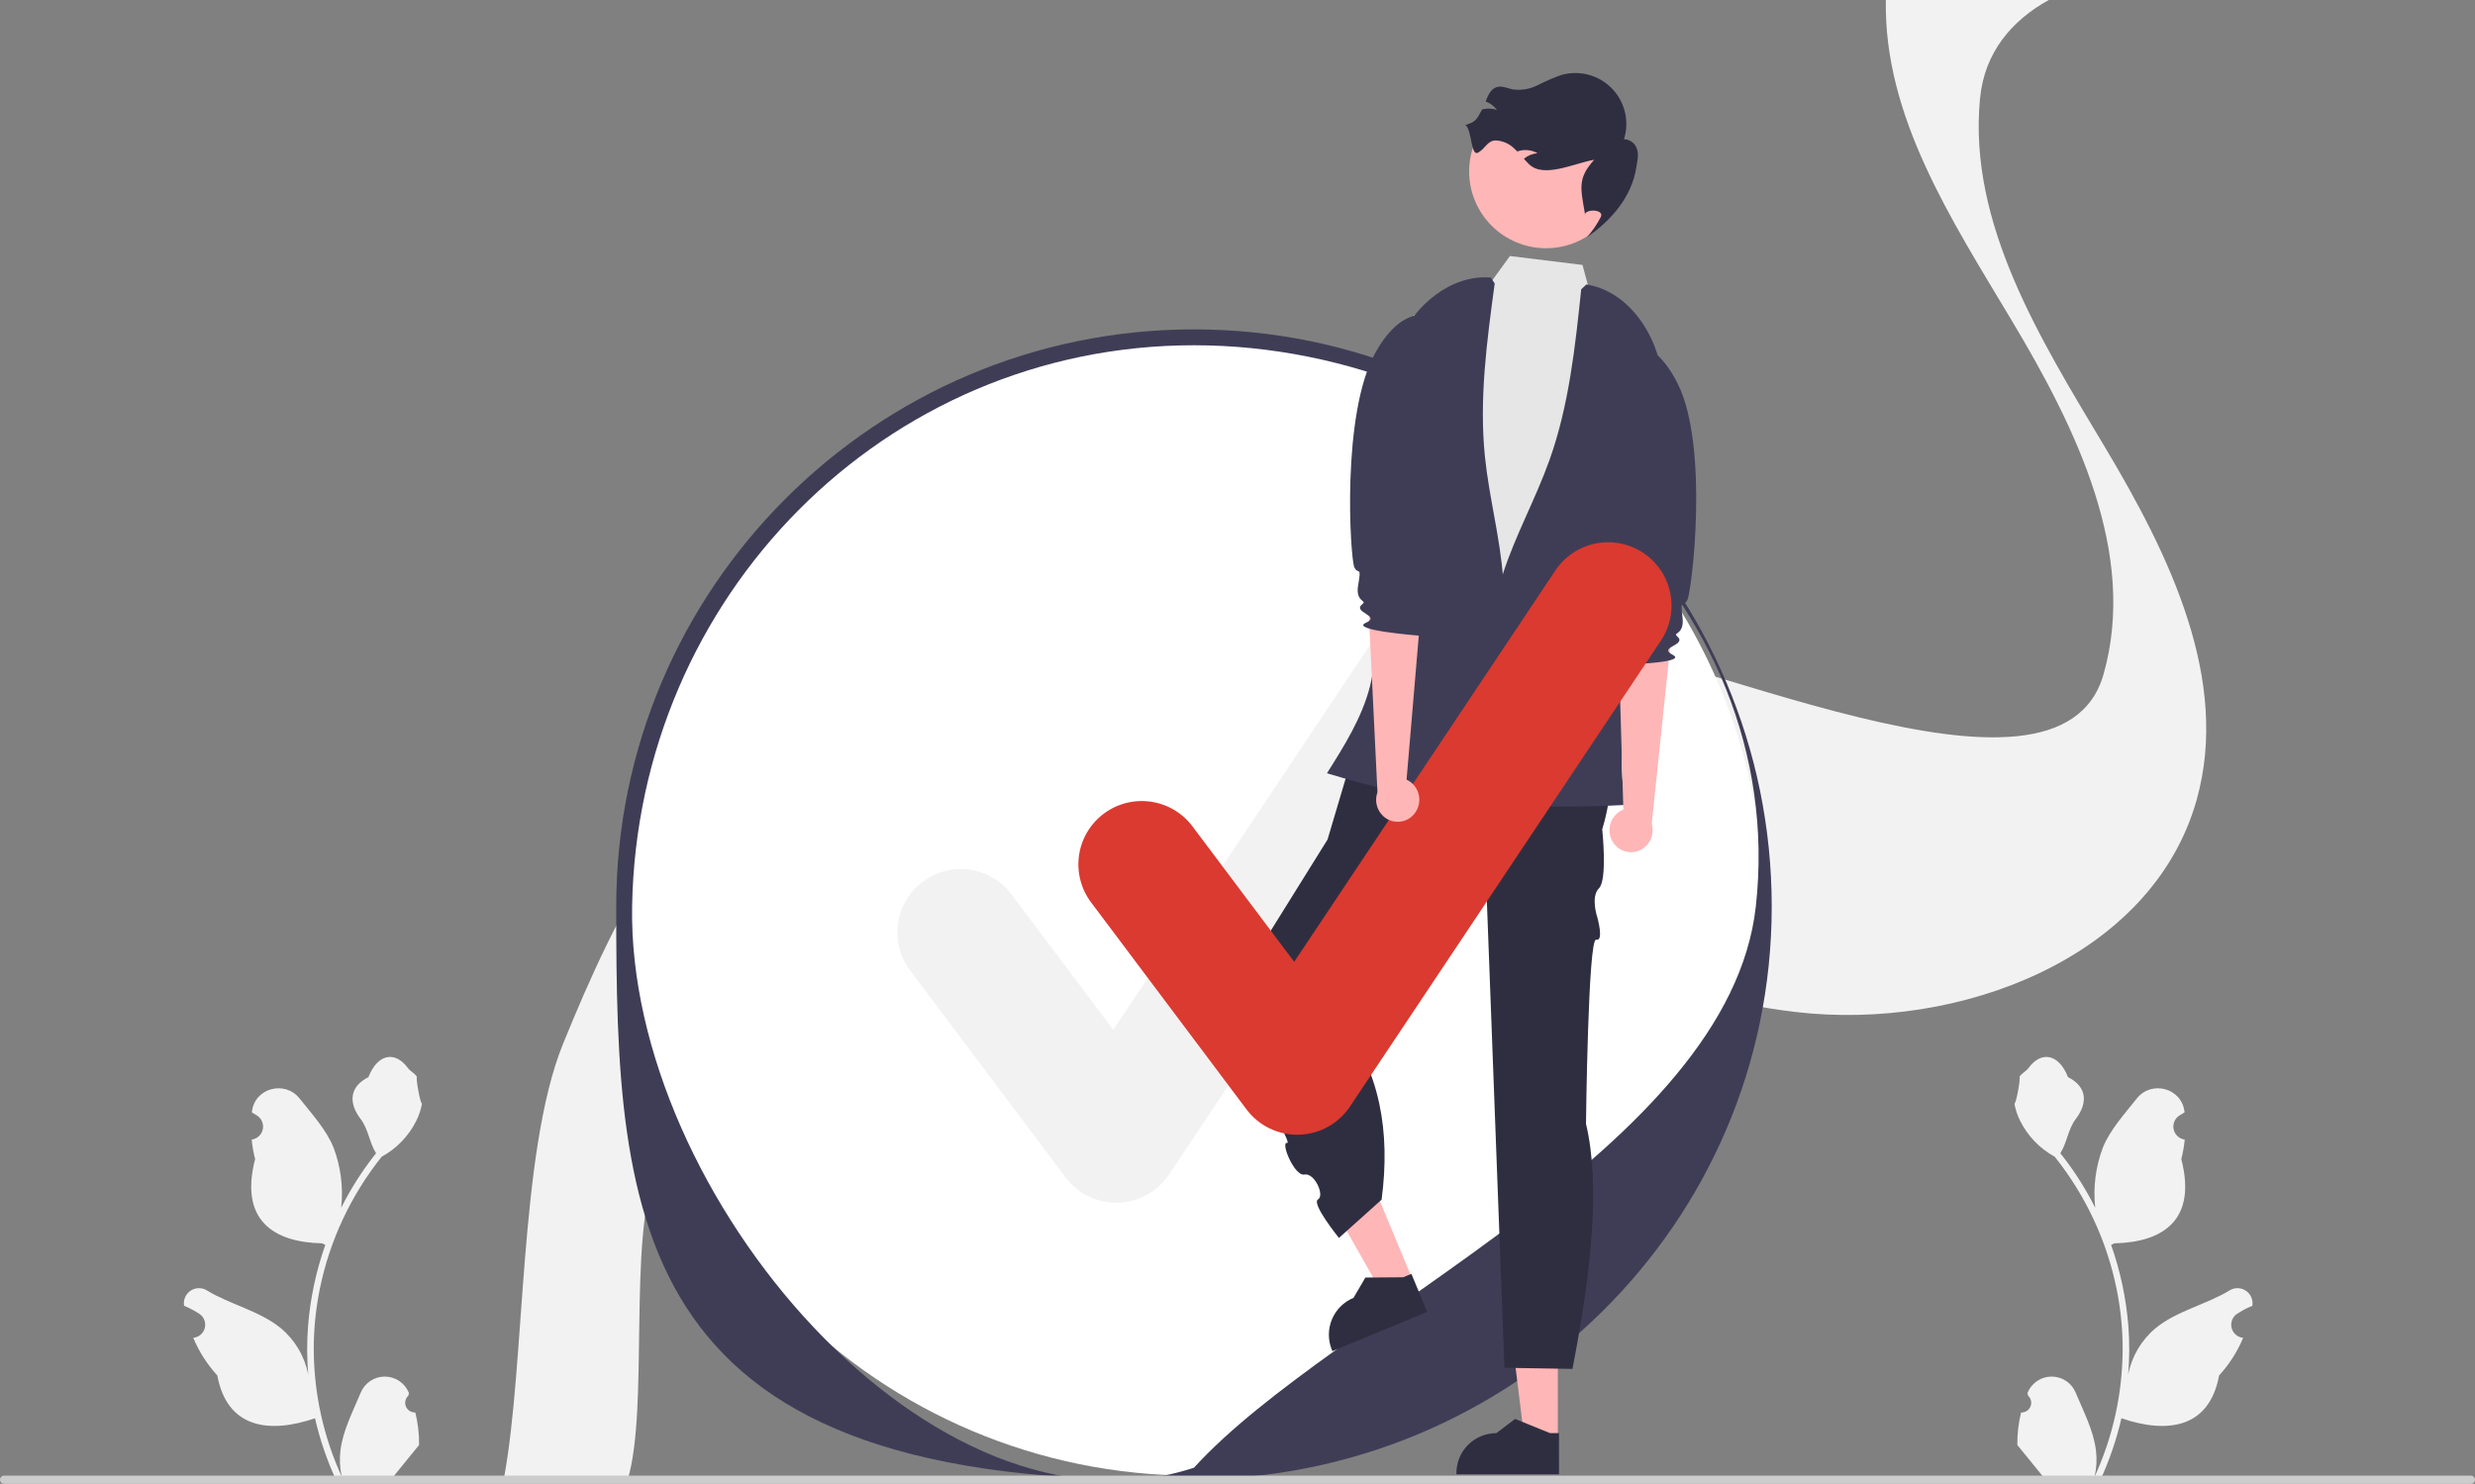 <svg width="432" height="259" viewBox="0 0 432 259" fill="none" xmlns="http://www.w3.org/2000/svg">
<rect x="0" y="0" width="432" height="259" fill="#808080" stroke="none"/>
<g clip-path="url(#clip0_238_83)">
<path d="M72.493 246.54C72.147 246.555 71.804 246.465 71.511 246.28C71.218 246.094 70.99 245.824 70.856 245.504C70.722 245.185 70.69 244.832 70.764 244.494C70.838 244.156 71.013 243.849 71.268 243.614L71.384 243.154C71.368 243.117 71.353 243.08 71.338 243.044C70.989 242.221 70.405 241.519 69.658 241.027C68.912 240.535 68.036 240.274 67.142 240.278C66.247 240.281 65.374 240.548 64.631 241.046C63.888 241.543 63.309 242.249 62.967 243.075C61.597 246.368 59.854 249.668 59.425 253.151C59.236 254.69 59.316 256.251 59.661 257.763C56.445 250.756 54.775 243.14 54.764 235.432C54.764 233.498 54.871 231.565 55.087 229.643C55.265 228.067 55.512 226.502 55.827 224.949C57.551 216.52 61.252 208.62 66.625 201.897C69.226 200.479 71.329 198.3 72.652 195.651C73.131 194.699 73.469 193.683 73.657 192.634C73.364 192.672 72.551 188.209 72.772 187.935C72.363 187.315 71.631 187.007 71.185 186.403C68.964 183.395 65.904 183.92 64.307 188.007C60.895 189.728 60.862 192.58 62.955 195.324C64.287 197.07 64.471 199.432 65.639 201.301C65.519 201.455 65.394 201.604 65.274 201.758C63.076 204.581 61.16 207.613 59.554 210.809C59.944 207.228 59.478 203.605 58.194 200.239C56.892 197.102 54.452 194.46 52.303 191.748C49.722 188.491 44.429 189.912 43.975 194.042C43.97 194.082 43.966 194.122 43.962 194.162C44.281 194.342 44.593 194.532 44.899 194.734C45.283 194.991 45.581 195.357 45.753 195.785C45.925 196.213 45.964 196.683 45.864 197.134C45.764 197.584 45.53 197.994 45.193 198.309C44.856 198.625 44.431 198.831 43.975 198.901L43.928 198.909C44.042 200.058 44.243 201.196 44.529 202.315C41.773 212.964 47.724 216.842 56.222 217.017C56.409 217.113 56.592 217.209 56.78 217.3C55.166 221.868 54.154 226.625 53.769 231.454C53.551 234.302 53.564 237.164 53.807 240.011L53.793 239.91C53.177 236.744 51.487 233.888 49.007 231.824C45.324 228.802 40.121 227.689 36.148 225.26C35.726 224.989 35.235 224.845 34.733 224.843C34.231 224.842 33.74 224.984 33.316 225.253C32.892 225.522 32.555 225.906 32.343 226.36C32.13 226.814 32.053 227.32 32.118 227.817C32.124 227.852 32.129 227.887 32.135 227.923C32.727 228.164 33.304 228.441 33.861 228.754C34.181 228.934 34.493 229.125 34.799 229.326C35.183 229.583 35.48 229.949 35.652 230.377C35.825 230.805 35.863 231.275 35.763 231.726C35.663 232.176 35.43 232.586 35.093 232.901C34.755 233.217 34.331 233.423 33.874 233.493L33.828 233.501C33.794 233.505 33.765 233.51 33.732 233.515C34.744 235.929 36.164 238.15 37.93 240.083C39.654 249.379 47.057 250.261 54.976 247.554H54.981C55.85 251.325 57.109 254.996 58.737 258.508H72.156C72.205 258.359 72.248 258.205 72.291 258.056C71.049 258.134 69.802 258.06 68.578 257.835C69.574 256.615 70.569 255.385 71.565 254.164C71.587 254.142 71.608 254.118 71.627 254.092C72.132 253.468 72.642 252.848 73.147 252.223L73.147 252.223C73.174 250.308 72.954 248.398 72.493 246.54L72.493 246.54Z" fill="#F2F2F2"/>
<path d="M352.772 246.54C353.118 246.555 353.461 246.465 353.753 246.28C354.046 246.094 354.275 245.824 354.409 245.504C354.542 245.185 354.574 244.832 354.501 244.494C354.427 244.156 354.251 243.849 353.997 243.614L353.881 243.154C353.896 243.117 353.911 243.08 353.927 243.044C354.275 242.221 354.86 241.519 355.606 241.027C356.353 240.535 357.228 240.274 358.123 240.278C359.017 240.281 359.891 240.548 360.633 241.046C361.376 241.543 361.955 242.249 362.298 243.075C363.667 246.368 365.41 249.668 365.839 253.151C366.028 254.69 365.949 256.251 365.604 257.763C368.819 250.756 370.489 243.14 370.5 235.432C370.501 233.498 370.393 231.565 370.178 229.643C370 228.067 369.753 226.502 369.437 224.949C367.714 216.52 364.013 208.62 358.639 201.897C356.038 200.479 353.935 198.3 352.613 195.651C352.134 194.699 351.795 193.683 351.607 192.634C351.901 192.672 352.714 188.209 352.492 187.935C352.901 187.315 353.633 187.007 354.08 186.403C356.3 183.395 359.36 183.92 360.958 188.007C364.37 189.728 364.403 192.58 362.309 195.324C360.977 197.07 360.794 199.432 359.625 201.301C359.745 201.455 359.871 201.604 359.991 201.758C362.189 204.581 364.105 207.613 365.711 210.809C365.32 207.228 365.786 203.605 367.071 200.239C368.373 197.102 370.813 194.46 372.961 191.748C375.542 188.491 380.835 189.912 381.29 194.042C381.294 194.082 381.298 194.122 381.303 194.162C380.983 194.342 380.671 194.532 380.365 194.734C379.981 194.991 379.684 195.357 379.512 195.785C379.34 196.213 379.301 196.683 379.401 197.134C379.501 197.584 379.734 197.994 380.072 198.309C380.409 198.625 380.833 198.831 381.29 198.901L381.336 198.909C381.223 200.058 381.022 201.196 380.735 202.315C383.492 212.964 377.54 216.842 369.043 217.017C368.855 217.113 368.672 217.209 368.485 217.3C370.098 221.868 371.11 226.625 371.496 231.454C371.714 234.302 371.701 237.164 371.457 240.011L371.472 239.91C372.087 236.744 373.778 233.888 376.257 231.824C379.94 228.802 385.143 227.689 389.116 225.26C389.539 224.989 390.03 224.845 390.531 224.843C391.033 224.842 391.525 224.984 391.948 225.253C392.372 225.522 392.71 225.906 392.922 226.36C393.134 226.814 393.212 227.32 393.146 227.817C393.141 227.852 393.135 227.887 393.13 227.923C392.537 228.164 391.961 228.441 391.403 228.754C391.084 228.934 390.771 229.125 390.466 229.326C390.082 229.583 389.784 229.949 389.612 230.377C389.44 230.805 389.401 231.275 389.501 231.726C389.601 232.176 389.835 232.586 390.172 232.901C390.509 233.217 390.934 233.423 391.39 233.493L391.437 233.501C391.47 233.505 391.499 233.51 391.533 233.515C390.521 235.929 389.101 238.15 387.334 240.083C385.61 249.379 378.207 250.261 370.288 247.554H370.284C369.415 251.325 368.156 254.996 366.527 258.508H353.108C353.06 258.359 353.017 258.205 352.973 258.056C354.215 258.134 355.462 258.06 356.687 257.835C355.691 256.615 354.695 255.385 353.7 254.164C353.677 254.142 353.657 254.118 353.637 254.092C353.132 253.468 352.622 252.848 352.117 252.223L352.117 252.223C352.09 250.308 352.31 248.398 352.771 246.54L352.772 246.54Z" fill="#F2F2F2"/>
<path d="M87.926 258.207H109.58C113.284 245.751 109.6 216.312 114.481 204.28C123.847 181.209 135.812 156.867 158.143 145.602C167.678 140.792 178.074 138.913 188.692 139.016C203.359 139.155 218.438 143.087 232.243 148.299C237.89 150.427 243.486 152.766 249.06 155.156C270.059 164.17 290.83 173.987 313.411 176.641C341.987 179.996 375.584 167.225 383.388 139.717C389.345 118.657 378.617 96.793 367.367 77.984C356.116 59.175 343.54 39.05 345.595 17.274C345.602 17.201 345.609 17.12 345.624 17.047C346.397 9.225 351.073 3.604 357.603 0H329.168C328.793 20.315 340.558 38.246 351.146 55.951C362.397 74.753 373.124 96.624 367.168 117.685C359.363 145.185 294.737 112.949 266.162 109.586C258.092 108.643 270.911 111.999 263.217 109.586C251.149 105.807 249.811 140.47 238.067 135.383C230.756 132.21 223.437 129.059 216.023 126.26C212.952 125.097 209.816 124.008 206.642 122.999C206.635 122.999 206.635 122.999 206.628 122.992C185.32 116.252 162.016 113.628 142.328 123.372C142.195 123.438 142.055 123.504 141.923 123.569C119.591 134.827 107.627 159.17 98.261 182.24C90.522 201.312 91.74 238.09 87.926 258.207Z" fill="#F2F2F2"/>
<path d="M208.401 257.57C263.329 257.57 307.857 213.091 307.857 158.223C307.857 103.355 263.329 58.876 208.401 58.876C153.473 58.876 108.945 103.355 108.945 158.223C108.945 213.091 153.473 257.57 208.401 257.57Z" fill="white"/>
<path d="M208.118 258.207C109.716 260.466 107.559 213.767 107.559 158.223C107.559 102.679 152.797 57.491 208.402 57.491C264.007 57.491 309.245 102.679 309.245 158.223C309.245 213.767 263.723 258.207 208.118 258.207ZM208.402 60.263C154.326 60.263 111.244 104.215 110.333 158.223C109.486 208.457 162.91 271.141 208.402 256.184C232.798 229.346 301.771 200.439 306.47 158.223C312.446 104.538 262.477 60.263 208.402 60.263V60.263Z" fill="#3F3D56"/>
<path d="M194.835 209.928C193.117 209.928 191.423 209.529 189.887 208.761C188.351 207.994 187.015 206.88 185.985 205.507L158.852 169.369C157.98 168.208 157.345 166.887 156.984 165.48C156.623 164.074 156.542 162.611 156.748 161.174C156.953 159.737 157.439 158.354 158.18 157.105C158.92 155.856 159.9 154.765 161.062 153.894C162.225 153.023 163.548 152.389 164.956 152.029C166.363 151.669 167.828 151.59 169.267 151.795C170.706 152.001 172.089 152.488 173.34 153.228C174.59 153.968 175.682 154.947 176.553 156.108L194.304 179.749L239.897 111.437C241.525 109 244.055 107.309 246.932 106.735C249.808 106.161 252.795 106.751 255.235 108.377C257.676 110.002 259.371 112.529 259.947 115.402C260.523 118.275 259.933 121.258 258.307 123.697L204.041 205.007C203.059 206.477 201.739 207.691 200.191 208.547C198.642 209.403 196.911 209.875 195.143 209.925C195.04 209.926 194.937 209.928 194.835 209.928Z" fill="#F2F2F2"/>
<path d="M3.17062e-06 258.284C-0 258.379 0.018 258.472 0.054 258.559C0.09 258.646 0.143 258.725 0.209 258.791C0.276 258.858 0.355 258.91 0.442 258.946C0.529 258.982 0.622 259 0.716 259H431.284C431.474 259 431.656 258.925 431.79 258.79C431.925 258.656 432 258.474 432 258.284C432 258.095 431.925 257.913 431.79 257.779C431.656 257.644 431.474 257.569 431.284 257.569H0.716C0.622 257.569 0.529 257.587 0.442 257.623C0.355 257.659 0.276 257.711 0.209 257.778C0.143 257.844 0.09 257.923 0.054 258.01C0.018 258.097 -0 258.19 3.17062e-06 258.284Z" fill="#CCCCCC"/>
<path d="M271.912 251.27H266.089L263.318 228.832L271.914 228.832L271.912 251.27Z" fill="#FFB6B6"/>
<path d="M272.117 257.339L254.209 257.338V257.112C254.209 255.265 254.944 253.494 256.251 252.189C257.558 250.883 259.331 250.149 261.179 250.149H261.18L264.451 247.67L270.554 250.15L272.118 250.15L272.117 257.339Z" fill="#2F2E41"/>
<path d="M246.594 223.462L241.215 225.69L230.051 206.024L237.99 202.735L246.594 223.462Z" fill="#FFB6B6"/>
<path d="M249.11 228.989L232.568 235.841L232.481 235.632C231.773 233.926 231.772 232.009 232.479 230.303C233.185 228.597 234.542 227.241 236.249 226.533L236.25 226.533L238.321 222.991L244.909 222.946L246.353 222.348L249.11 228.989Z" fill="#2F2E41"/>
<path d="M278.571 123.63L237.242 127.943L231.714 146.543L212.568 177.277C212.568 177.277 225.928 199.737 224.673 199.493C223.419 199.248 225.926 205.371 227.682 205.015C229.439 204.66 231.265 208.652 230.051 209.361C228.837 210.071 233.707 216.073 233.707 216.073L241.152 209.398C242.736 197.467 240.822 186.848 234.006 178.07L255.335 155.069L259.379 153.393L262.59 238.743L274.464 238.938C277.741 222.102 279.387 206.948 276.826 196.138C276.826 196.138 277.194 163.663 278.598 164.018C280.002 164.373 278.812 160.143 278.812 160.143C278.812 160.143 277.582 156.54 279.093 155.045C280.604 153.55 279.661 144.759 279.661 144.759C282.157 136.439 281.406 129.57 278.571 123.63Z" fill="#2F2E41"/>
<path d="M246.793 54.993L258.218 52.035L263.551 44.688L276.217 46.243L278.913 56.265L287.93 61.493C287.93 61.493 282.946 114.149 284.132 117.04C285.317 119.932 289.568 119.693 285.938 123.42C282.308 127.147 281.827 125.646 282.669 129.704C283.512 133.761 289.652 138.056 282.669 138.013C275.686 137.97 233.55 137.369 234.754 132.559C235.958 127.748 235.939 128.97 237.754 125.954C239.569 122.938 240.791 124.623 240.18 120.173C239.569 115.723 240.171 112.716 240.171 110.311C240.171 107.906 242.188 86.05 242.188 86.05L246.793 54.993Z" fill="#E6E6E6"/>
<path d="M269.854 43.329C277.266 43.329 283.276 37.327 283.276 29.922C283.276 22.517 277.266 16.515 269.854 16.515C262.441 16.515 256.432 22.517 256.432 29.922C256.432 37.327 262.441 43.329 269.854 43.329Z" fill="#FFB6B6"/>
<path d="M255.789 21.808C256.967 22.759 256.698 27.386 258.011 26.632C259.324 25.878 259.597 24.527 261.11 24.513C262.342 24.581 263.505 25.107 264.37 25.987C264.531 26.132 264.684 26.285 264.833 26.435C264.969 26.388 265.103 26.345 265.245 26.309C266.305 26.05 267.425 26.208 268.372 26.749C267.497 26.812 266.664 27.147 265.99 27.709C266.279 28.032 266.572 28.357 266.88 28.657C269.45 31.173 274.721 28.494 278.265 27.889C275.313 31.108 275.895 32.905 276.629 37.208L276.632 37.443C276.783 36.451 279.965 36.501 279.44 37.817C278.781 39.118 277.957 40.328 276.988 41.418C281.323 38.418 284.823 34.283 285.596 29.288C285.755 28.238 286.065 27.166 285.765 26.142C285.638 25.624 285.342 25.163 284.925 24.831C284.508 24.498 283.992 24.314 283.458 24.305C283.941 22.773 284 21.138 283.627 19.576C283.254 18.013 282.465 16.581 281.342 15.43C280.219 14.28 278.806 13.455 277.251 13.043C275.697 12.632 274.06 12.649 272.514 13.092C271.104 13.592 269.729 14.185 268.397 14.867C267.053 15.551 265.531 15.808 264.037 15.605C263.105 15.412 262.162 14.931 261.25 15.204C260.192 15.52 259.737 16.636 259.313 17.713C260.109 18.003 260.8 18.524 261.298 19.209C260.476 18.905 259.578 18.869 258.734 19.105C258.718 19.107 258.703 19.111 258.688 19.117C257.731 20.831 257.675 21.251 255.789 21.808Z" fill="#2F2E41"/>
<path d="M260.216 48.444C253.341 47.891 247.064 53.143 244.202 59.411C241.34 65.679 241.153 72.79 241.014 79.678L240.582 101.089C240.518 104.257 240.454 107.426 240.296 110.591C240.215 113.671 239.827 116.735 239.138 119.738C237.737 125.249 234.653 130.16 231.615 134.968C239.394 137.316 247.304 139.204 255.306 140.619C259.302 127.709 263.344 114.427 262.361 100.95C261.841 93.818 259.921 86.855 259.191 79.741C258.157 69.666 259.528 59.517 260.895 49.482" fill="#3F3D56"/>
<path d="M276.902 49.648C283.712 50.742 288.561 57.332 289.851 64.1C291.141 70.868 289.632 77.82 288.13 84.544C286.573 91.511 285.016 98.478 283.459 105.445C282.768 108.537 282.077 111.631 281.478 114.743C280.896 117.766 283.333 121.643 283.361 124.722C283.412 130.407 282.307 135.09 284.115 140.481C276.001 140.917 267.868 140.874 259.759 140.352C258.946 126.862 258.178 113.002 262.336 100.143C264.536 93.338 268.057 87.03 270.457 80.293C273.857 70.752 274.938 60.568 275.995 50.496" fill="#3F3D56"/>
<path d="M281.443 146.847C280.938 145.967 280.796 144.924 281.048 143.941C281.3 142.957 281.926 142.111 282.793 141.582C282.971 141.478 283.158 141.388 283.351 141.314L282.482 111.781L291.889 109.389L288.302 143.796C288.547 144.619 288.513 145.499 288.205 146.3C287.897 147.101 287.332 147.778 286.598 148.224C286.179 148.474 285.713 148.64 285.23 148.71C284.746 148.781 284.253 148.755 283.779 148.636C283.305 148.516 282.859 148.304 282.467 148.013C282.075 147.721 281.745 147.355 281.494 146.935C281.477 146.906 281.46 146.877 281.443 146.847Z" fill="#FFB6B6"/>
<path d="M280.755 61.446C280.755 61.446 287.321 55.9 292.846 66.99C298.371 78.08 295.283 103.414 294.505 104.767C293.728 106.119 293.253 104.235 293.679 107.839C294.025 110.771 291.966 110.404 292.705 111.029C294.653 112.679 289.197 112.867 291.999 114.32C294.801 115.773 282.261 116.046 282.261 116.046C282.261 116.046 280.744 114.963 281.797 110.883C282.389 108.591 283.87 107.753 282.29 106.692C280.71 105.632 283.922 102.353 283.925 101.634C283.927 100.915 278.916 85.181 278.916 85.181L280.755 61.446Z" fill="#3F3D56"/>
<path d="M226.425 198.063C224.707 198.063 223.013 197.664 221.477 196.897C219.941 196.129 218.605 195.015 217.575 193.642L190.442 157.504C189.57 156.343 188.935 155.022 188.574 153.616C188.212 152.21 188.132 150.746 188.337 149.309C188.543 147.872 189.029 146.489 189.77 145.24C190.51 143.991 191.489 142.9 192.652 142.029C193.815 141.158 195.138 140.524 196.545 140.164C197.953 139.804 199.418 139.725 200.857 139.93C202.295 140.136 203.679 140.623 204.929 141.363C206.18 142.103 207.272 143.082 208.143 144.244L225.894 167.884L271.486 99.572C272.292 98.365 273.328 97.328 274.536 96.52C275.743 95.712 277.097 95.15 278.522 94.866C279.947 94.581 281.413 94.579 282.839 94.861C284.264 95.143 285.62 95.702 286.829 96.507C288.037 97.312 289.076 98.347 289.884 99.553C290.693 100.759 291.255 102.112 291.54 103.535C291.825 104.958 291.827 106.423 291.545 107.847C291.263 109.271 290.703 110.625 289.897 111.832L235.631 193.142C234.649 194.613 233.329 195.827 231.781 196.682C230.232 197.538 228.501 198.01 226.733 198.06C226.63 198.062 226.527 198.063 226.425 198.063Z" fill="#DA3A30"/>
<path d="M247.107 141.717C247.661 140.866 247.86 139.833 247.662 138.837C247.465 137.841 246.887 136.962 246.05 136.386C245.878 136.271 245.697 136.171 245.509 136.087L248.01 106.647L238.75 103.74L240.428 138.292C240.137 139.1 240.122 139.981 240.386 140.798C240.649 141.615 241.176 142.321 241.883 142.808C242.289 143.081 242.744 143.271 243.223 143.368C243.702 143.466 244.196 143.468 244.676 143.374C245.155 143.281 245.612 143.094 246.02 142.824C246.427 142.555 246.778 142.207 247.051 141.802C247.07 141.774 247.089 141.746 247.107 141.717Z" fill="#FFB6B6"/>
<path d="M252.526 56.546C252.526 56.546 246.277 50.645 240.147 61.413C234.017 72.181 235.698 97.647 236.4 99.04C237.102 100.433 237.68 98.579 237.055 102.154C236.547 105.062 238.624 104.809 237.851 105.393C235.815 106.933 241.252 107.421 238.374 108.718C235.496 110.014 248.002 110.978 248.002 110.978C248.002 110.978 249.576 109.982 248.75 105.849C248.286 103.528 246.853 102.609 248.49 101.638C250.126 100.666 247.1 97.215 247.138 96.497C247.175 95.778 253.049 80.345 253.049 80.345L252.526 56.546Z" fill="#3F3D56"/>
</g>
<defs>
<clipPath id="clip0_238_83">
<rect width="432" height="259" fill="white"/>
</clipPath>
</defs>
</svg>
